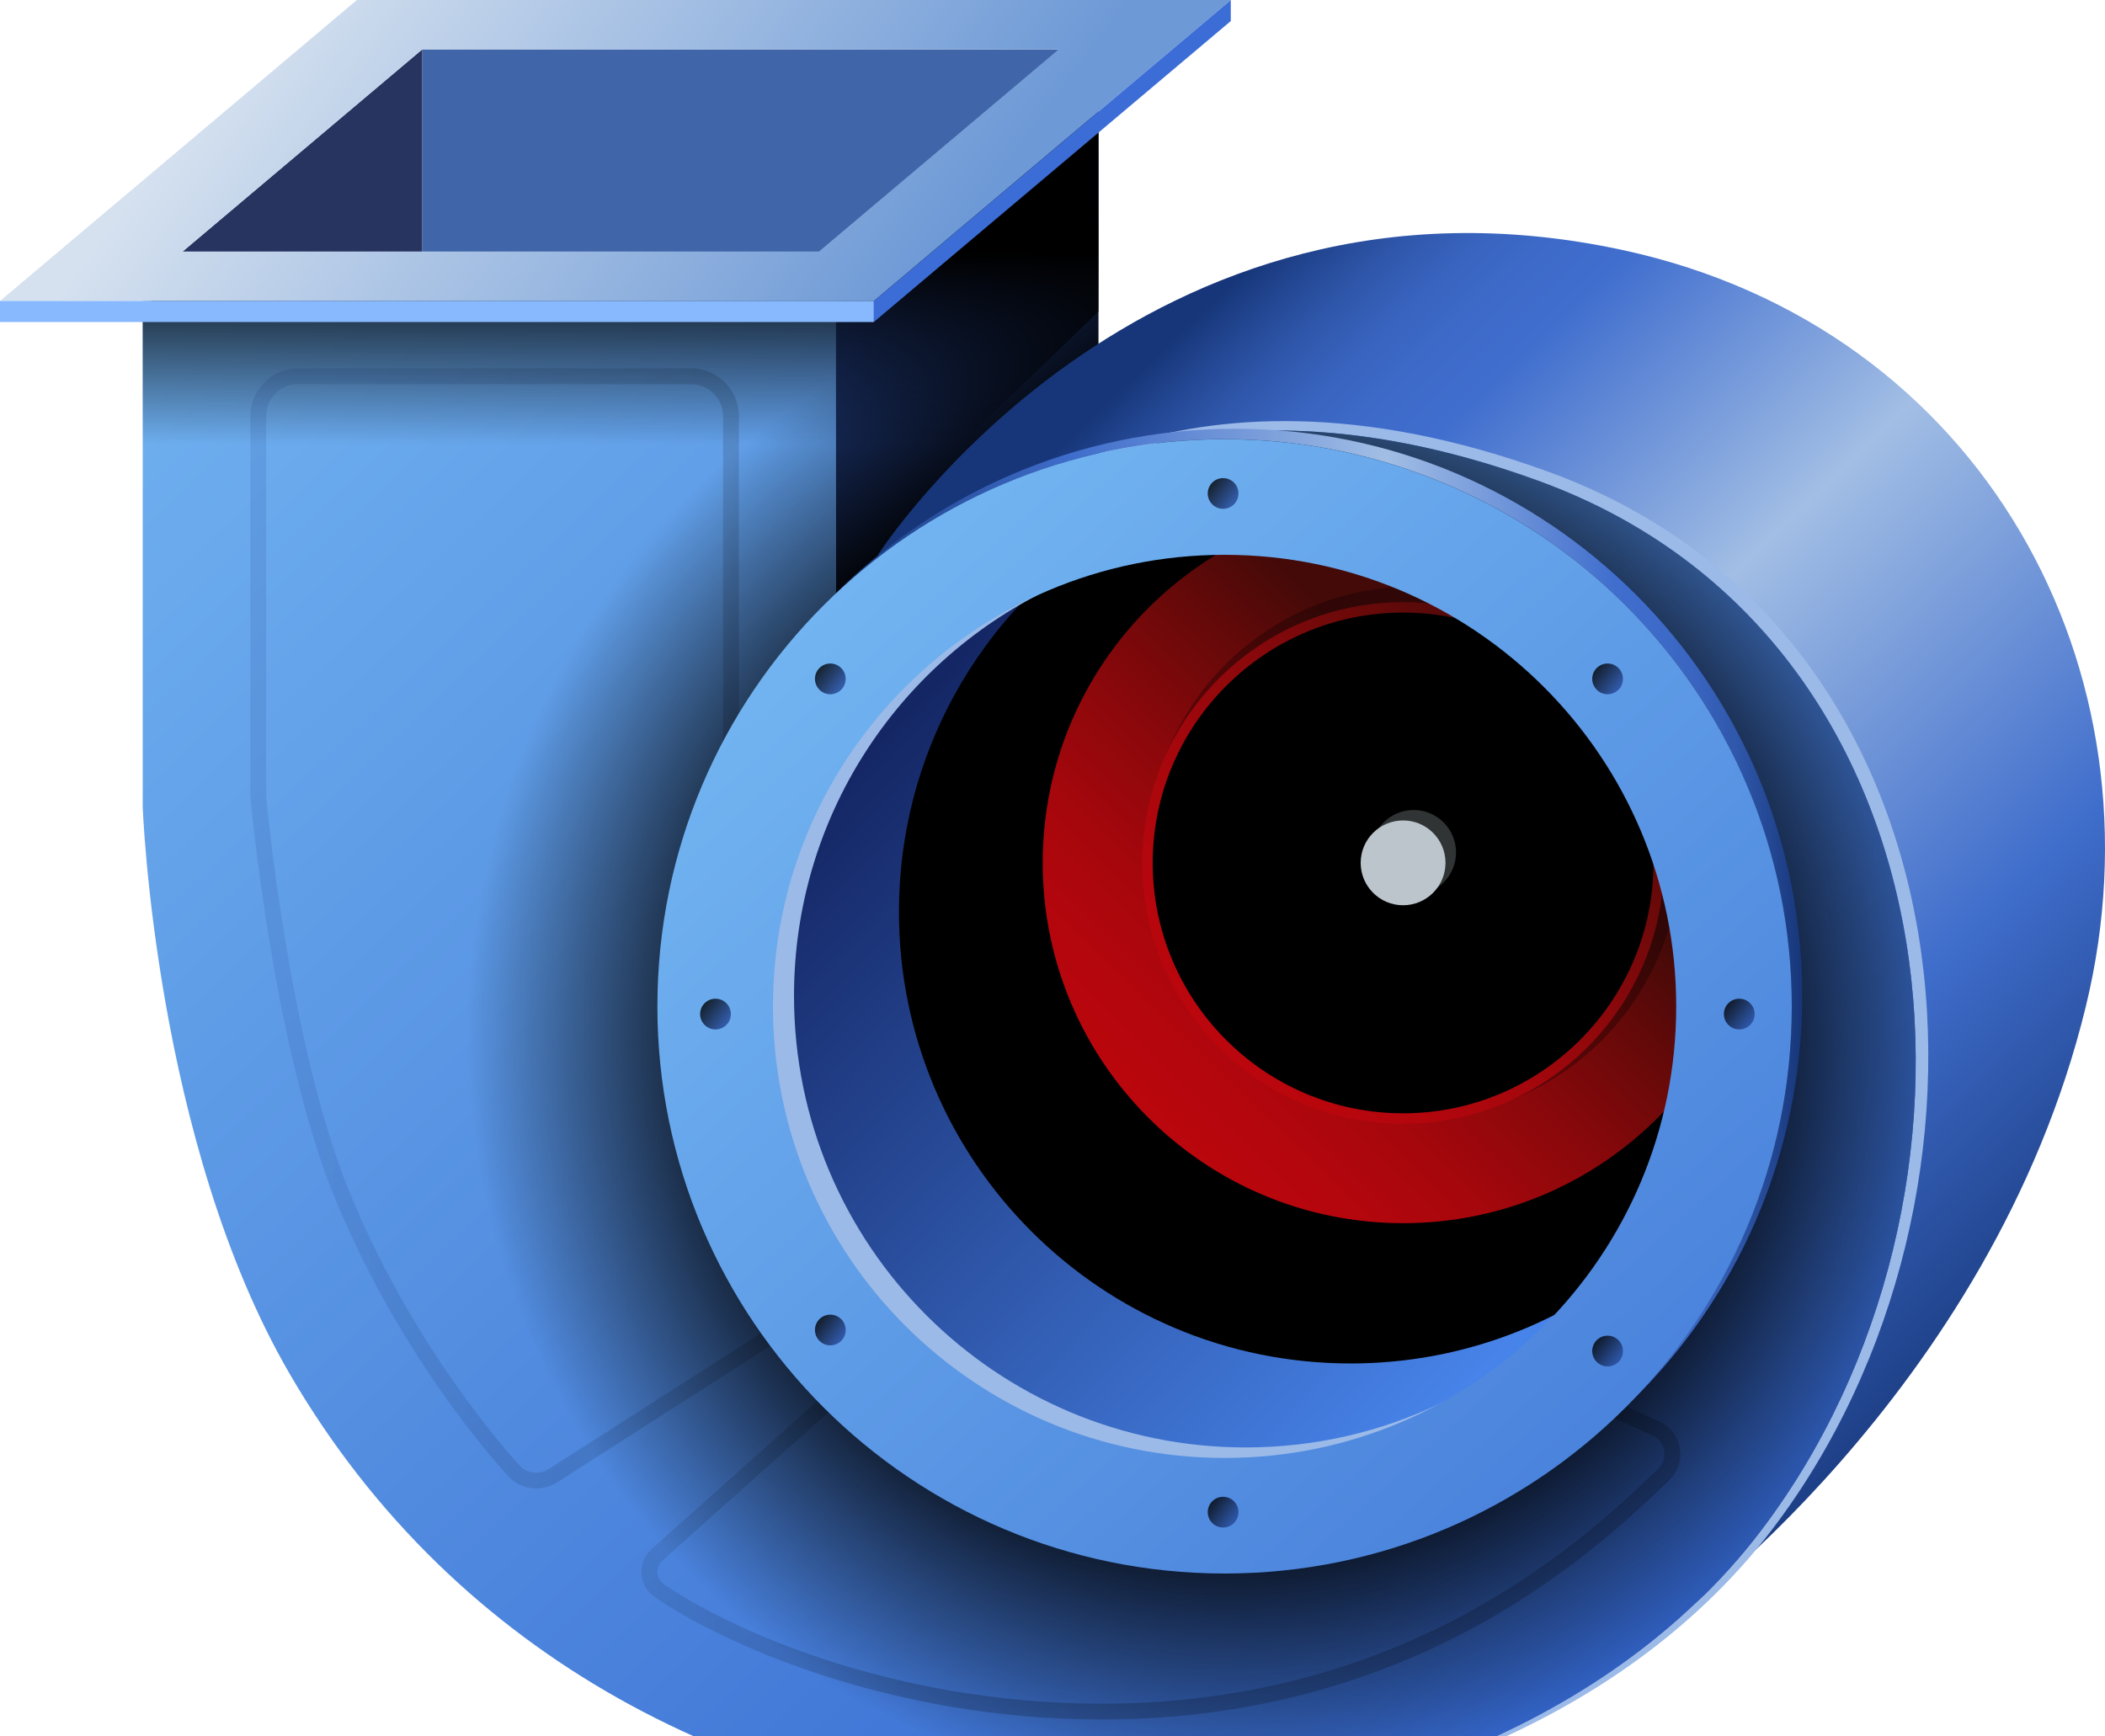  <svg version="1.1" xmlns="http://www.w3.org/2000/svg" xmlns:xlink="http://www.w3.org/1999/xlink"
               viewBox="0 0 200 165" style="enable-background:new 0 0 200 165;" xml:space="preserve">
            <style type="text/css">
              .pfj-st0{fill:#4065A8;}
              .pfj-st1{fill:url(#pfj_1_);}
              .pfj-st2{fill:url(#pfj_2_);}
              .pfj-st3{fill:#FF1C1C;}
              .pfj-st4{fill:url(#pfj_3_);}
              .pfj-st5{fill:url(#pfj_4_);}
              .pfj-st6{fill:url(#pfj_5_);}
              .pfj-st7{fill:url(#pfj_6_);}
              .pfj-st8{fill:url(#pfj_7_);}
              .pfj-st9{opacity:0.3;}
              .pfj-st10{fill:#303435;}
              .pfj-st11{fill:#BCC5CC;}
              .pfj-st12{fill:url(#pfj_8_);}
              .pfj-st13{fill:url(#pfj_9_);}
              .pfj-st14{fill:#283460;}
              .pfj-st15{fill:#9BBAE8;}
              .pfj-st16{fill:url(#pfj_10_);}
              .pfj-st17{opacity:0.15;fill:url(#pfj_11_);}
              .pfj-st18{opacity:0.2;fill:url(#pfj_12_);}
              .pfj-st19{fill:url(#pfj_13_);}
              .pfj-st20{fill:url(#pfj_14_);}
              .pfj-st21{fill:url(#pfj_15_);}
              .pfj-st22{opacity:0.8;fill:url(#pfj_16_);}
              .pfj-st23{opacity:0.8;fill:url(#pfj_17_);}
              .pfj-st24{opacity:0.8;fill:url(#pfj_18_);}
              .pfj-st25{opacity:0.8;fill:url(#pfj_19_);}
              .pfj-st26{opacity:0.8;fill:url(#pfj_20_);}
              .pfj-st27{opacity:0.8;fill:url(#pfj_21_);}
              .pfj-st28{opacity:0.8;fill:url(#pfj_22_);}
              .pfj-st29{opacity:0.8;fill:url(#pfj_23_);}
              .pfj-st30{fill:url(#pfj_24_);}
              .pfj-st31{fill:url(#pfj_25_);}
              .pfj-st32{fill:#88B9FE;}
              .pfj-st33{fill:#3C6DD6;}
              .pfj-st34{opacity:0.6;fill:#FF1C1C;}
            
              .show {display:default;}
              .hide {display:none;}
              .f1 {display:default;}
              .f2 {display:none;}
              .f3 {display:none;}
            </style>
            <g id="SVG_base1">
              <rect x="40.12" y="4.69" class="pfj-st0" width="60.47" height="30.31"/>
              <linearGradient id="pfj_1_" gradientUnits="userSpaceOnUse" x1="96.41" y1="44.946" x2="80.836" y2="25.676">
                <stop  offset="0" style="stop-color:#000000"/>
                <stop  offset="1" style="stop-color:#244592"/>
              </linearGradient>
              <polygon class="pfj-st1" points="78.43,71.68 69.45,45.73 79.43,26.77 104.37,5.82 104.37,49.73 89.41,57.71 	"/>
              <linearGradient id="pfj_2_" gradientUnits="userSpaceOnUse" x1="195.799" y1="122.99" x2="110.018" y2="33.614">
                <stop  offset="0" style="stop-color:#1A3B80"/>
                <stop  offset="0.249" style="stop-color:#3F6DCB"/>
                <stop  offset="0.573" style="stop-color:#A2BEE5"/>
                <stop  offset="0.807" style="stop-color:#406ECE"/>
                <stop  offset="0.85" style="stop-color:#3E6BCA"/>
                <stop  offset="0.892" style="stop-color:#3964BF"/>
                <stop  offset="0.932" style="stop-color:#2F57AB"/>
                <stop  offset="0.972" style="stop-color:#224590"/>
                <stop  offset="1" style="stop-color:#173679"/>
              </linearGradient>
              <path class="pfj-st2" d="M83.42,52.72c0,0,24.95-38.92,70.85-28.94c34.06,7.4,51.69,39.87,43.91,71.85
                c-8.98,36.92-39.92,58.88-39.92,58.88L83.42,52.72z"/>
              <circle cx="119.84" cy="92.14" r="44.41"/>
            </g>
            
              <g class="SVG_ani" style="display: none;">
                <g class="f1">
                  <animate values="show;hide;" dur="0.2s" attributeName="class" repeatCount="indefinite"/>           
                  <rect x="88.4" y="109.04" transform="matrix(0.736 -0.677 0.677 0.736 -46.444 101.046)" class="pfj-st3" width="35.71" height="2"/>            
                  <rect x="84.54" y="102.72" transform="matrix(0.736 -0.677 0.677 0.736 -43.188 96.759)" class="pfj-st3" width="35.71" height="2"/>            
                  <rect x="94.69" y="113.57" transform="matrix(0.736 -0.677 0.677 0.736 -47.851 106.5)" class="pfj-st3" width="35.71" height="2"/>            
                  <rect x="102.22" y="117.53" transform="matrix(0.736 -0.677 0.677 0.736 -48.539 112.648)" class="pfj-st3" width="35.71" height="2"/>            
                  <rect x="111.42" y="118.36" transform="matrix(0.736 -0.677 0.677 0.736 -46.672 119.098)" class="pfj-st3" width="35.71" height="2"/>            
                  <rect x="119.23" y="118.6" transform="matrix(0.736 -0.677 0.677 0.736 -44.776 124.451)" class="pfj-st3" width="35.71" height="2"/>            
                  <rect x="82.71" y="94.96" transform="matrix(0.736 -0.677 0.677 0.736 -38.414 93.466)" class="pfj-st3" width="35.71" height="2"/>           
                  <rect x="79.34" y="88.94" transform="matrix(0.736 -0.677 0.677 0.736 -35.225 89.593)" class="pfj-st3" width="35.71" height="2"/>
                  <rect x="78.99" y="81" transform="matrix(0.736 -0.677 0.677 0.736 -29.938 87.262)" class="pfj-st3" width="35.71" height="2"/>            
                  <rect x="77.31" y="74.97" transform="matrix(0.736 -0.677 0.677 0.736 -26.298 84.531)" class="pfj-st3" width="35.71" height="2"/>           
                  <rect x="81.33" y="63.94" transform="matrix(0.736 -0.677 0.677 0.736 -17.765 84.338)" class="pfj-st3" width="35.71" height="2"/>          
                  <rect x="127.58" y="117.53" transform="matrix(0.736 -0.677 0.677 0.736 -41.837 129.823)" class="pfj-st3" width="35.71" height="2"/>
            </g>
                <g class="f2">
                  <animate values="hide;show;" dur="0.2s" attributeName="class" repeatCount="indefinite"/>            
                  <rect x="87.41" y="105.05" transform="matrix(0.736 -0.677 0.677 0.736 -44.004 99.315)" class="pfj-st3" width="35.71" height="2"/>            
                  <rect x="83.54" y="98.73" transform="matrix(0.736 -0.677 0.677 0.736 -40.748 95.028)" class="pfj-st3" width="35.71" height="2"/>            
                  <rect x="93.69" y="109.58" transform="matrix(0.736 -0.677 0.677 0.736 -45.411 104.769)" class="pfj-st3" width="35.71" height="2"/>            
                  <rect x="99.23" y="114.53" transform="matrix(0.736 -0.677 0.677 0.736 -47.303 109.829)" class="pfj-st3" width="35.71" height="2"/>            
                  <rect x="108.43" y="116.36" transform="matrix(0.736 -0.677 0.677 0.736 -46.111 116.543)" class="pfj-st3" width="35.71" height="2"/>           
                  <rect x="116.24" y="117.61" transform="matrix(0.736 -0.677 0.677 0.736 -44.891 122.159)" class="pfj-st3" width="35.71" height="2"/>            
                  <rect x="81.71" y="90.97" transform="matrix(0.736 -0.677 0.677 0.736 -35.974 91.735)" class="pfj-st3" width="35.71" height="2"/>            
                  <rect x="79.34" y="84.94" transform="matrix(0.736 -0.677 0.677 0.736 -32.521 88.538)" class="pfj-st3" width="35.71" height="2"/>           
                  <rect x="78.99" y="77.01" transform="matrix(0.736 -0.677 0.677 0.736 -27.235 86.207)" class="pfj-st3" width="35.71" height="2"/>          
                  <rect x="77.31" y="70.97" transform="matrix(0.736 -0.677 0.677 0.736 -23.595 83.476)" class="pfj-st3" width="35.71" height="2"/>            
                  <rect x="80.34" y="60.94" transform="matrix(0.736 -0.677 0.677 0.736 -16.001 82.871)" class="pfj-st3" width="35.71" height="2"/>           
                  <rect x="124.59" y="117.53" transform="matrix(0.736 -0.677 0.677 0.736 -42.629 127.796)" class="pfj-st3" width="35.71" height="2"/>
            </g>
                <g class="f1">
                  <animate values="show;hide;hide;" dur="0.4s" attributeName="class" repeatCount="indefinite"/>
              <linearGradient id="pfj_3_" gradientUnits="userSpaceOnUse" x1="108.422" y1="105.361" x2="162.433" y2="54.66">
                <stop  offset="0" style="stop-color:#BB060D"/>
                <stop  offset="0.153" style="stop-color:#B5060D"/>
                <stop  offset="0.352" style="stop-color:#A5070C"/>
                <stop  offset="0.577" style="stop-color:#8A080B"/>
                <stop  offset="0.819" style="stop-color:#650909"/>
                <stop  offset="1" style="stop-color:#440A08"/>
              </linearGradient>
                  <circle class="pfj-st4" cx="133.31" cy="81.99" r="24.29"/>
                  <circle class="pfj-st3" cx="133.31" cy="66.55" r="1.33"/>
                  <circle class="pfj-st3" cx="133.31" cy="97.21" r="1.33"/>
                  <circle class="pfj-st3" cx="122.47" cy="71.04" r="1.33"/>
                  <circle class="pfj-st3" cx="144.16" cy="92.72" r="1.33"/>
                  <circle class="pfj-st3" cx="148.65" cy="81.88" r="1.33"/>
                  <circle class="pfj-st3" cx="117.98" cy="81.88" r="1.33"/>
                  <circle class="pfj-st3" cx="144.16" cy="71.04" r="1.33"/>
                  <circle class="pfj-st3" cx="122.47" cy="92.72" r="1.33"/>
            </g>
                <g  class="f2">
                <animate values="hide;show;hide;" dur="0.4s" attributeName="class" repeatCount="indefinite"/>
                <linearGradient id="pfj_4_" gradientUnits="userSpaceOnUse" x1="108.422" y1="105.361" x2="162.433" y2="54.66">
                <stop  offset="0" style="stop-color:#BB060D"/>
                <stop  offset="0.153" style="stop-color:#B5060D"/>
                <stop  offset="0.352" style="stop-color:#A5070C"/>
                <stop  offset="0.577" style="stop-color:#8A080B"/>
                <stop  offset="0.819" style="stop-color:#650909"/>
                <stop  offset="1" style="stop-color:#440A08"/>
              </linearGradient>
                  <circle class="pfj-st5" cx="133.31" cy="81.99" r="24.29"/>
                  <circle class="pfj-st3" cx="129.35" cy="67.07" r="1.33"/>
                  <circle class="pfj-st3" cx="137.28" cy="96.69" r="1.33"/>
                  <circle class="pfj-st3" cx="120.03" cy="74.21" r="1.33"/>
                  <circle class="pfj-st3" cx="146.59" cy="89.55" r="1.33"/>
                  <circle class="pfj-st3" cx="148.13" cy="77.91" r="1.33"/>
                  <circle class="pfj-st3" cx="118.5" cy="85.85" r="1.33"/>
                  <circle class="pfj-st3" cx="140.98" cy="68.6" r="1.33"/>
                  <circle class="pfj-st3" cx="125.65" cy="95.16" r="1.33"/>
            </g>
            <g  class="f3">
                <animate values="hide;hide;show;" dur="0.4s" attributeName="class" repeatCount="indefinite"/>
                <linearGradient id="pfj_5_" gradientUnits="userSpaceOnUse" x1="108.422" y1="105.361" x2="162.433" y2="54.66">
                  <stop  offset="0" style="stop-color:#BB060D"/>
                  <stop  offset="0.153" style="stop-color:#B5060D"/>
                  <stop  offset="0.352" style="stop-color:#A5070C"/>
                  <stop  offset="0.577" style="stop-color:#8A080B"/>
                  <stop  offset="0.819" style="stop-color:#650909"/>
                  <stop  offset="1" style="stop-color:#440A08"/>
                </linearGradient>
                  <circle class="pfj-st6" cx="133.31" cy="81.99" r="24.29"/>
                  <circle class="pfj-st3" cx="125.65" cy="68.6" r="1.33"/>
                  <circle class="pfj-st3" cx="140.98" cy="95.16" r="1.33"/>
                  <circle class="pfj-st3" cx="118.5" cy="77.91" r="1.33"/>
                  <circle class="pfj-st3" cx="148.13" cy="85.85" r="1.33"/>
                  <circle class="pfj-st3" cx="146.59" cy="74.21" r="1.33"/>
                  <circle class="pfj-st3" cx="120.03" cy="89.55" r="1.33"/>
                  <circle class="pfj-st3" cx="137.28" cy="67.07" r="1.33"/>
                  <circle class="pfj-st3" cx="129.35" cy="96.69" r="1.33"/>
            </g>
              </g>            
              <g class="SVG_sta" style="display: none">
                <rect x="87.41" y="105.05" transform="matrix(0.736 -0.677 0.677 0.736 -44.004 99.315)" class="pfj-st3" width="35.71" height="2"/>            
                <rect x="83.54" y="98.73" transform="matrix(0.736 -0.677 0.677 0.736 -40.748 95.028)" class="pfj-st3" width="35.71" height="2"/>            
                <rect x="93.69" y="109.58" transform="matrix(0.736 -0.677 0.677 0.736 -45.411 104.769)" class="pfj-st3" width="35.71" height="2"/>            
                <rect x="99.23" y="114.53" transform="matrix(0.736 -0.677 0.677 0.736 -47.303 109.829)" class="pfj-st3" width="35.71" height="2"/>            
                <rect x="108.43" y="116.36" transform="matrix(0.736 -0.677 0.677 0.736 -46.111 116.543)" class="pfj-st3" width="35.71" height="2"/>            
                <rect x="116.24" y="117.61" transform="matrix(0.736 -0.677 0.677 0.736 -44.891 122.159)" class="pfj-st3" width="35.71" height="2"/>            
                <rect x="81.71" y="90.97" transform="matrix(0.736 -0.677 0.677 0.736 -35.974 91.735)" class="pfj-st3" width="35.71" height="2"/>            
                <rect x="79.34" y="84.94" transform="matrix(0.736 -0.677 0.677 0.736 -32.521 88.538)" class="pfj-st3" width="35.71" height="2"/>          
                <rect x="78.99" y="77.01" transform="matrix(0.736 -0.677 0.677 0.736 -27.235 86.207)" class="pfj-st3" width="35.71" height="2"/>           
                <rect x="77.31" y="70.97" transform="matrix(0.736 -0.677 0.677 0.736 -23.595 83.476)" class="pfj-st3" width="35.71" height="2"/>           
                <rect x="80.34" y="60.94" transform="matrix(0.736 -0.677 0.677 0.736 -16.001 82.871)" class="pfj-st3" width="35.71" height="2"/>           
                <rect x="124.59" y="117.53" transform="matrix(0.736 -0.677 0.677 0.736 -42.629 127.796)" class="pfj-st3" width="35.71" height="2"/>
                <linearGradient id="pfj_5_" gradientUnits="userSpaceOnUse" x1="108.422" y1="105.361" x2="162.433" y2="54.66">
                <stop  offset="0" style="stop-color:#BB060D"/>
                  <stop  offset="0.153" style="stop-color:#B5060D"/>
                  <stop  offset="0.352" style="stop-color:#A5070C"/>
                  <stop  offset="0.577" style="stop-color:#8A080B"/>
                  <stop  offset="0.819" style="stop-color:#650909"/>
                  <stop  offset="1" style="stop-color:#440A08"/>
              </linearGradient>
                <circle class="pfj-st6" cx="133.31" cy="81.99" r="24.29"/>
                <circle class="pfj-st3" cx="125.65" cy="68.6" r="1.33"/>
                <circle class="pfj-st3" cx="140.98" cy="95.16" r="1.33"/>
                <circle class="pfj-st3" cx="118.5" cy="77.91" r="1.33"/>
                <circle class="pfj-st3" cx="148.13" cy="85.85" r="1.33"/>
                <circle class="pfj-st3" cx="146.59" cy="74.21" r="1.33"/>
                <circle class="pfj-st3" cx="120.03" cy="89.55" r="1.33"/>
                <circle class="pfj-st3" cx="137.28" cy="67.07" r="1.33"/>
                <circle class="pfj-st3" cx="129.35" cy="96.69" r="1.33"/>          
              </g>                       
            <g id="SVG_base2">
              <linearGradient id="pfj_6_" gradientUnits="userSpaceOnUse" x1="91.538" y1="61.257" x2="143.438" y2="117.941">
                <stop  offset="0" style="stop-color:#000000"/>
                <stop  offset="0.503" style="stop-color:#000000;stop-opacity:0"/>
                <stop  offset="1" style="stop-color:#000000"/>
              </linearGradient>
              <polygon class="pfj-st7" points="119.84,47.73 104.37,46.89 86.91,55.71 76.36,76.96 84.82,119.43 128.02,146.32 162.92,114.57 
                162.16,72.89 131.62,49.31 	"/>
              <linearGradient id="pfj_7_" gradientUnits="userSpaceOnUse" x1="108.911" y1="107.137" x2="141.843" y2="73.207">
                <stop  offset="0" style="stop-color:#BB060D"/>
                <stop  offset="0.153" style="stop-color:#B5060D"/>
                <stop  offset="0.352" style="stop-color:#A5070C"/>
                <stop  offset="0.577" style="stop-color:#8A080B"/>
                <stop  offset="0.819" style="stop-color:#650909"/>
                <stop  offset="1" style="stop-color:#440A08"/>
              </linearGradient>
              <path class="pfj-st8" d="M133.31,47.75c-18.91,0-34.24,15.33-34.24,34.24s15.33,34.24,34.24,34.24s34.24-15.33,34.24-34.24
                S152.23,47.75,133.31,47.75z M133.31,106.28c-13.41,0-24.29-10.87-24.29-24.29s10.87-24.29,24.29-24.29s24.29,10.87,24.29,24.29
                S146.73,106.28,133.31,106.28z"/>
              <path class="pfj-st9" d="M134.31,106.28c-13.94,0-25.28-11.34-25.28-25.28s11.34-25.28,25.28-25.28S159.6,67.05,159.6,81
                S148.25,106.28,134.31,106.28z M134.31,57.71c-12.84,0-23.29,10.45-23.29,23.29s10.45,23.29,23.29,23.29S157.6,93.84,157.6,81
                S147.15,57.71,134.31,57.71z"/>
              <circle class="pfj-st10" cx="134.31" cy="81" r="4.03"/>
              <circle class="pfj-st11" cx="133.31" cy="81.99" r="4.03"/>
              <linearGradient id="pfj_8_" gradientUnits="userSpaceOnUse" x1="116.06" y1="99.771" x2="150.568" y2="64.218">
                <stop  offset="0" style="stop-color:#BB060D"/>
                <stop  offset="0.153" style="stop-color:#B5060D"/>
                <stop  offset="0.352" style="stop-color:#A5070C"/>
                <stop  offset="0.577" style="stop-color:#8A080B"/>
                <stop  offset="0.819" style="stop-color:#650909"/>
                <stop  offset="1" style="stop-color:#440A08"/>
              </linearGradient>
              <path class="pfj-st12" d="M133.31,106.78c-13.67,0-24.78-11.12-24.78-24.78s11.12-24.78,24.78-24.78c13.67,0,24.78,11.12,24.78,24.78
                S146.98,106.78,133.31,106.78z M133.31,58.21c-13.12,0-23.79,10.67-23.79,23.79s10.67,23.79,23.79,23.79s23.79-10.67,23.79-23.79
                S146.43,58.21,133.31,58.21z"/>
              <linearGradient id="pfj_9_" gradientUnits="userSpaceOnUse" x1="78.203" y1="75.146" x2="140.841" y2="135.432">
                <stop  offset="0" style="stop-color:#142664"/>
                <stop  offset="1" style="stop-color:#4987EE"/>
              </linearGradient>
              <path class="pfj-st13" d="M128.32,129.56c-23.7,0-42.91-19.21-42.91-42.91c0-14.99,7.7-28.19,19.35-35.86c0.24-0.2,0.47-0.41,0.71-0.6
                l-5.09,0.54L81.42,62.7L69.45,77.67v23.95l8.98,24.95l19.96,15.97h30.94l24.95-15.97l2.79-7.86c-0.33,0.24-0.68,0.46-1.02,0.69
                C148.57,125.73,138.9,129.56,128.32,129.56z"/>
              <polygon class="pfj-st14" points="17.35,59.95 40.12,40.74 40.12,4.69 17.35,23.9 	"/>
              <g>
                <g>
                  <path class="pfj-st15" d="M147.23,44.87c-36.46-13.34-54.27,5.03-54.27,5.03s0.17-0.04,0.49-0.11c4.26-3.54,21.69-15.45,52.84-4.05
                    c40.92,14.97,44.95,68.36,20.96,99.79c-14.44,18.92-41.31,28.9-68.57,27.33c27.66,1.77,55.01-8.28,69.66-27.48
                    C192.49,113.72,188.44,59.95,147.23,44.87z"/>
                </g>
              </g>
              <linearGradient id="pfj_10_" gradientUnits="userSpaceOnUse" x1="19.237" y1="14.631" x2="155.954" y2="158.333">
                <stop  offset="0" style="stop-color:#72B4F1"/>
                <stop  offset="1" style="stop-color:#3467D0"/>
              </linearGradient>
              <path class="pfj-st16" d="M146.29,45.73c-36.2-13.24-53.89,4.99-53.89,4.99s40.92-9.98,67.86,24.95c23.13,29.98-4.99,57.88-26.94,62.87
                c-25.97,5.9-54.89-4.99-58.88-30.94c-3.99-25.95,4.99-41.14,4.99-41.14V26.77H13.56v49.9c0,0,1.15,31.85,13.97,53.89
                c31.93,54.89,110.77,52.89,139.71,14.97C191.23,114.09,187.2,60.7,146.29,45.73z"/>
              <linearGradient id="pfj_11_" gradientUnits="userSpaceOnUse" x1="74.463" y1="88.932" x2="28.999" y2="86.94">
                <stop  offset="0" style="stop-color:#000000"/>
                <stop  offset="1" style="stop-color:#244592"/>
              </linearGradient>
              <path class="pfj-st17" d="M50.95,141.44c-1.01,0-2-0.42-2.72-1.22c-3.09-3.44-10.87-12.9-16.4-26.35c-5.88-14.31-8.02-37.9-8.04-38.14
                l0-36.19c0-2.5,2.04-4.54,4.54-4.54h37.33c2.5,0,4.54,2.04,4.54,4.54v42.11l-1.98,23.84l8.15,20.37l-23.43,14.99
                C52.32,141.25,51.63,141.44,50.95,141.44z M28.33,36.5c-1.68,0-3.04,1.36-3.04,3.04v36.13c0.02,0.17,2.13,23.54,7.93,37.64
                c5.44,13.23,13.09,22.53,16.12,25.92c0.71,0.79,1.88,0.95,2.79,0.37l22.38-14.32l-7.82-19.55L68.7,81.6l0-42.05
                c0-1.68-1.36-3.04-3.04-3.04H28.33z"/>
              <linearGradient id="pfj_12_" gradientUnits="userSpaceOnUse" x1="161.15" y1="149.675" x2="40.518" y2="141.162">
                <stop  offset="0.609" style="stop-color:#000000"/>
                <stop  offset="1" style="stop-color:#000000;stop-opacity:0"/>
              </linearGradient>
              <path class="pfj-st18" d="M104.67,163.39c-0.1,0-0.2,0-0.3,0c-20.16-0.07-36-7.36-42.18-11.65c-0.74-0.51-1.19-1.32-1.24-2.21
                c-0.05-0.89,0.3-1.75,0.97-2.34l20.51-18.32l0.48,0.32c0.16,0.11,16.67,10.83,33.59,13.95c16.69,3.07,31.48-11.74,31.63-11.89
                l0.37-0.38l9.57,4.4c0.89,0.58,1.47,1.52,1.57,2.58c0.1,1.05-0.28,2.08-1.04,2.81C152.11,146.88,134.97,163.39,104.67,163.39z
                 M82.56,130.75l-19.65,17.56c-0.32,0.29-0.49,0.7-0.47,1.13c0.03,0.43,0.25,0.82,0.6,1.07c6.04,4.19,21.55,11.31,41.34,11.38
                c0.1,0,0.2,0,0.29,0c29.7,0,46.52-16.21,52.87-22.32c0.43-0.41,0.64-0.99,0.59-1.59c-0.06-0.59-0.37-1.11-0.85-1.44l-8.47-3.89
                c-2.5,2.4-16.44,14.92-32.59,11.94C100.63,141.74,85.44,132.55,82.56,130.75z"/>
              <radialGradient id="pfj_13_" cx="117.148" cy="98.253" r="72.764" gradientUnits="userSpaceOnUse">
                <stop  offset="0.609" style="stop-color:#000000"/>
                <stop  offset="1" style="stop-color:#000000;stop-opacity:0"/>
              </radialGradient>
              <path class="pfj-st19" d="M146.29,45.73c-36.2-13.24-53.89,4.99-53.89,4.99s40.92-9.98,67.86,24.95c23.13,29.98-4.99,57.88-26.94,62.87
                c-25.97,5.9-55.88-5.15-59.88-31.09c-3.99-25.95,5.99-40.98,5.99-40.98V26.77H13.56v49.9c0,0,1.15,31.85,13.97,53.89
                c31.93,54.89,110.77,52.89,139.71,14.97C191.23,114.09,187.2,60.7,146.29,45.73z"/>
              <path class="pfj-st15" d="M118.35,137.54c-23.7,0-42.91-19.21-42.91-42.91c0-16.92,9.79-31.54,24.01-38.53
                c1.81-2.16,3.82-4.15,6.02-5.92l-5.09,0.54L81.42,62.7L69.45,77.67v23.95l8.98,24.95l19.96,15.97h30.94l24.95-15.97l2.79-7.86
                c-1.83,1.3-3.77,2.45-5.8,3.45C143.39,131.56,131.57,137.54,118.35,137.54z"/>
              <linearGradient id="pfj_14_" gradientUnits="userSpaceOnUse" x1="78.755" y1="86.984" x2="171.236" y2="86.984">
                <stop  offset="0" style="stop-color:#1A3B80"/>
                <stop  offset="0.249" style="stop-color:#3F6DCB"/>
                <stop  offset="0.573" style="stop-color:#A2BEE5"/>
                <stop  offset="0.807" style="stop-color:#406ECE"/>
                <stop  offset="0.85" style="stop-color:#3E6BCA"/>
                <stop  offset="0.892" style="stop-color:#3964BF"/>
                <stop  offset="0.932" style="stop-color:#2F57AB"/>
                <stop  offset="0.972" style="stop-color:#224590"/>
                <stop  offset="1" style="stop-color:#173679"/>
              </linearGradient>
              <path class="pfj-st20" d="M117.35,40.74c-15.13,0-28.8,6.25-38.59,16.29c9.71-9.46,22.97-15.3,37.59-15.3
                c29.76,0,53.89,24.13,53.89,53.89c0,14.63-5.84,27.88-15.3,37.59c10.05-9.79,16.29-23.46,16.29-38.59
                C171.24,64.87,147.11,40.74,117.35,40.74z"/>
              <linearGradient id="pfj_15_" gradientUnits="userSpaceOnUse" x1="80.011" y1="55.432" x2="195.053" y2="182.696">
                <stop  offset="0" style="stop-color:#72B4F1"/>
                <stop  offset="1" style="stop-color:#3467D0"/>
              </linearGradient>
              <path class="pfj-st21" d="M116.35,41.74c-29.76,0-53.89,24.13-53.89,53.89s24.13,53.89,53.89,53.89s53.89-24.13,53.89-53.89
                S146.11,41.74,116.35,41.74z M116.35,138.54c-23.7,0-42.91-19.21-42.91-42.91s19.21-42.91,42.91-42.91s42.91,19.21,42.91,42.91
                S140.05,138.54,116.35,138.54z"/>
              <linearGradient id="pfj_16_" gradientUnits="userSpaceOnUse" x1="115.082" y1="46.016" x2="117.182" y2="47.654">
                <stop  offset="0" style="stop-color:#000000"/>
                <stop  offset="1" style="stop-color:#244592"/>
              </linearGradient>
              <circle class="pfj-st22" cx="116.21" cy="46.89" r="1.46"/>
              <linearGradient id="pfj_17_" gradientUnits="userSpaceOnUse" x1="115.082" y1="142.815" x2="117.182" y2="144.454">
                <stop  offset="0" style="stop-color:#000000"/>
                <stop  offset="1" style="stop-color:#244592"/>
              </linearGradient>
              <circle class="pfj-st23" cx="116.21" cy="143.69" r="1.46"/>
              <linearGradient id="pfj_18_" gradientUnits="userSpaceOnUse" x1="66.856" y1="95.482" x2="68.956" y2="97.12">
                <stop  offset="0" style="stop-color:#000000"/>
                <stop  offset="1" style="stop-color:#244592"/>
              </linearGradient>
              <circle class="pfj-st24" cx="67.98" cy="96.36" r="1.46"/>
              <linearGradient id="pfj_19_" gradientUnits="userSpaceOnUse" x1="164.122" y1="95.482" x2="166.221" y2="97.12">
                <stop  offset="0" style="stop-color:#000000"/>
                <stop  offset="1" style="stop-color:#244592"/>
              </linearGradient>
              <circle class="pfj-st25" cx="165.25" cy="96.36" r="1.46"/>
              <linearGradient id="pfj_20_" gradientUnits="userSpaceOnUse" x1="77.764" y1="63.633" x2="79.864" y2="65.272">
                <stop  offset="0" style="stop-color:#000000"/>
                <stop  offset="1" style="stop-color:#244592"/>
              </linearGradient>
              <circle class="pfj-st26" cx="78.89" cy="64.51" r="1.46"/>
              <linearGradient id="pfj_21_" gradientUnits="userSpaceOnUse" x1="151.612" y1="63.633" x2="153.711" y2="65.272">
                <stop  offset="0" style="stop-color:#000000"/>
                <stop  offset="1" style="stop-color:#244592"/>
              </linearGradient>
              <circle class="pfj-st27" cx="152.74" cy="64.51" r="1.46"/>
              <linearGradient id="pfj_22_" gradientUnits="userSpaceOnUse" x1="77.764" y1="125.505" x2="79.864" y2="127.144">
                <stop  offset="0" style="stop-color:#000000"/>
                <stop  offset="1" style="stop-color:#244592"/>
              </linearGradient>
              <circle class="pfj-st28" cx="78.89" cy="126.38" r="1.46"/>
              <linearGradient id="pfj_23_" gradientUnits="userSpaceOnUse" x1="151.612" y1="127.501" x2="153.711" y2="129.139">
                <stop  offset="0" style="stop-color:#000000"/>
                <stop  offset="1" style="stop-color:#244592"/>
              </linearGradient>
              <circle class="pfj-st29" cx="152.74" cy="128.38" r="1.46"/>
              <linearGradient id="pfj_24_" gradientUnits="userSpaceOnUse" x1="58.968" y1="24.012" x2="58.968" y2="42.262">
                <stop  offset="0" style="stop-color:#000000"/>
                <stop  offset="1" style="stop-color:#000000;stop-opacity:0"/>
              </linearGradient>
              <polygon class="pfj-st30" points="13.56,29.6 13.56,52.72 80.35,52.72 104.37,29.6 104.37,10.65 83.03,26.77 15.87,26.77 	"/>
              <linearGradient id="pfj_25_" gradientUnits="userSpaceOnUse" x1="30.941" y1="-6.201" x2="83.184" y2="32.704">
                <stop  offset="0" style="stop-color:#D5E1EF"/>
                <stop  offset="1" style="stop-color:#6D99D6"/>
              </linearGradient>
              <path class="pfj-st31" d="M33.91,0L0,28.6h83.03L116.94,0H33.91z M77.81,23.9H17.35L40.12,4.69h60.47L77.81,23.9z"/>
              <rect y="28.6" class="pfj-st32" width="83.03" height="2"/>
              <polygon class="pfj-st33" points="116.94,2 83.03,30.59 83.03,28.6 116.94,0 	"/>
            </g>
            <g class="SVG_alert" style="display: none">
              <path class="pfj-st34" d="M154.27,23.78c-21.26-4.62-38.02,1.25-49.9,8.88V29.6v-17L116.94,2V0H33.91L0,28.6v2h13.56v22.13v23.95
                c0,0,1.15,31.85,13.97,53.89c16,27.5,43.77,40.72,71.15,42.3c0,0-0.01,0-0.01,0c26.77,1.71,53.25-7.65,68.21-25.66
                c9.85-9.31,25.36-27.17,31.3-51.56C205.96,63.65,188.33,31.18,154.27,23.78z M158.55,154.65c-0.22,0.19-0.44,0.38-0.66,0.57
                C158.11,155.03,158.32,154.84,158.55,154.65z M156.76,156.12c-0.22,0.17-0.43,0.35-0.66,0.52
                C156.32,156.47,156.54,156.29,156.76,156.12z M154.87,157.56c-0.2,0.15-0.4,0.3-0.61,0.45
                C154.47,157.86,154.67,157.71,154.87,157.56z M152.9,158.95c-0.18,0.12-0.35,0.25-0.53,0.37
                C152.55,159.2,152.72,159.07,152.9,158.95z M150.92,160.26c-0.17,0.1-0.33,0.21-0.49,0.32
                C150.59,160.47,150.75,160.36,150.92,160.26z M148.89,161.49c-0.15,0.09-0.31,0.19-0.46,0.28
                C148.58,161.68,148.73,161.58,148.89,161.49z M146.77,162.69c-0.13,0.07-0.26,0.14-0.38,0.21
                C146.51,162.84,146.64,162.76,146.77,162.69z M144.67,163.79c-0.13,0.06-0.25,0.13-0.38,0.2
                C144.42,163.93,144.54,163.86,144.67,163.79z M142.45,164.87c-0.1,0.05-0.19,0.09-0.29,0.14
                C142.25,164.97,142.35,164.92,142.45,164.87z M140.22,165.87c-0.08,0.03-0.16,0.07-0.24,0.11
                C140.06,165.94,140.14,165.9,140.22,165.87z M137.94,166.81c-0.06,0.02-0.12,0.05-0.18,0.07
                C137.82,166.85,137.88,166.83,137.94,166.81z M135.61,167.68c-0.03,0.01-0.07,0.02-0.1,0.04
                C135.54,167.71,135.57,167.7,135.61,167.68z M133.26,168.49c-0.01,0-0.03,0.01-0.04,0.02C133.23,168.5,133.25,168.49,133.26,168.49
                z M161.26,152.2c0.08-0.07,0.15-0.15,0.23-0.23c0,0,0,0,0,0C161.42,152.05,161.34,152.13,161.26,152.2z M159.6,153.74
                c0.25-0.22,0.48-0.45,0.72-0.67C160.09,153.29,159.85,153.52,159.6,153.74z"/>
            </g>
            </svg>